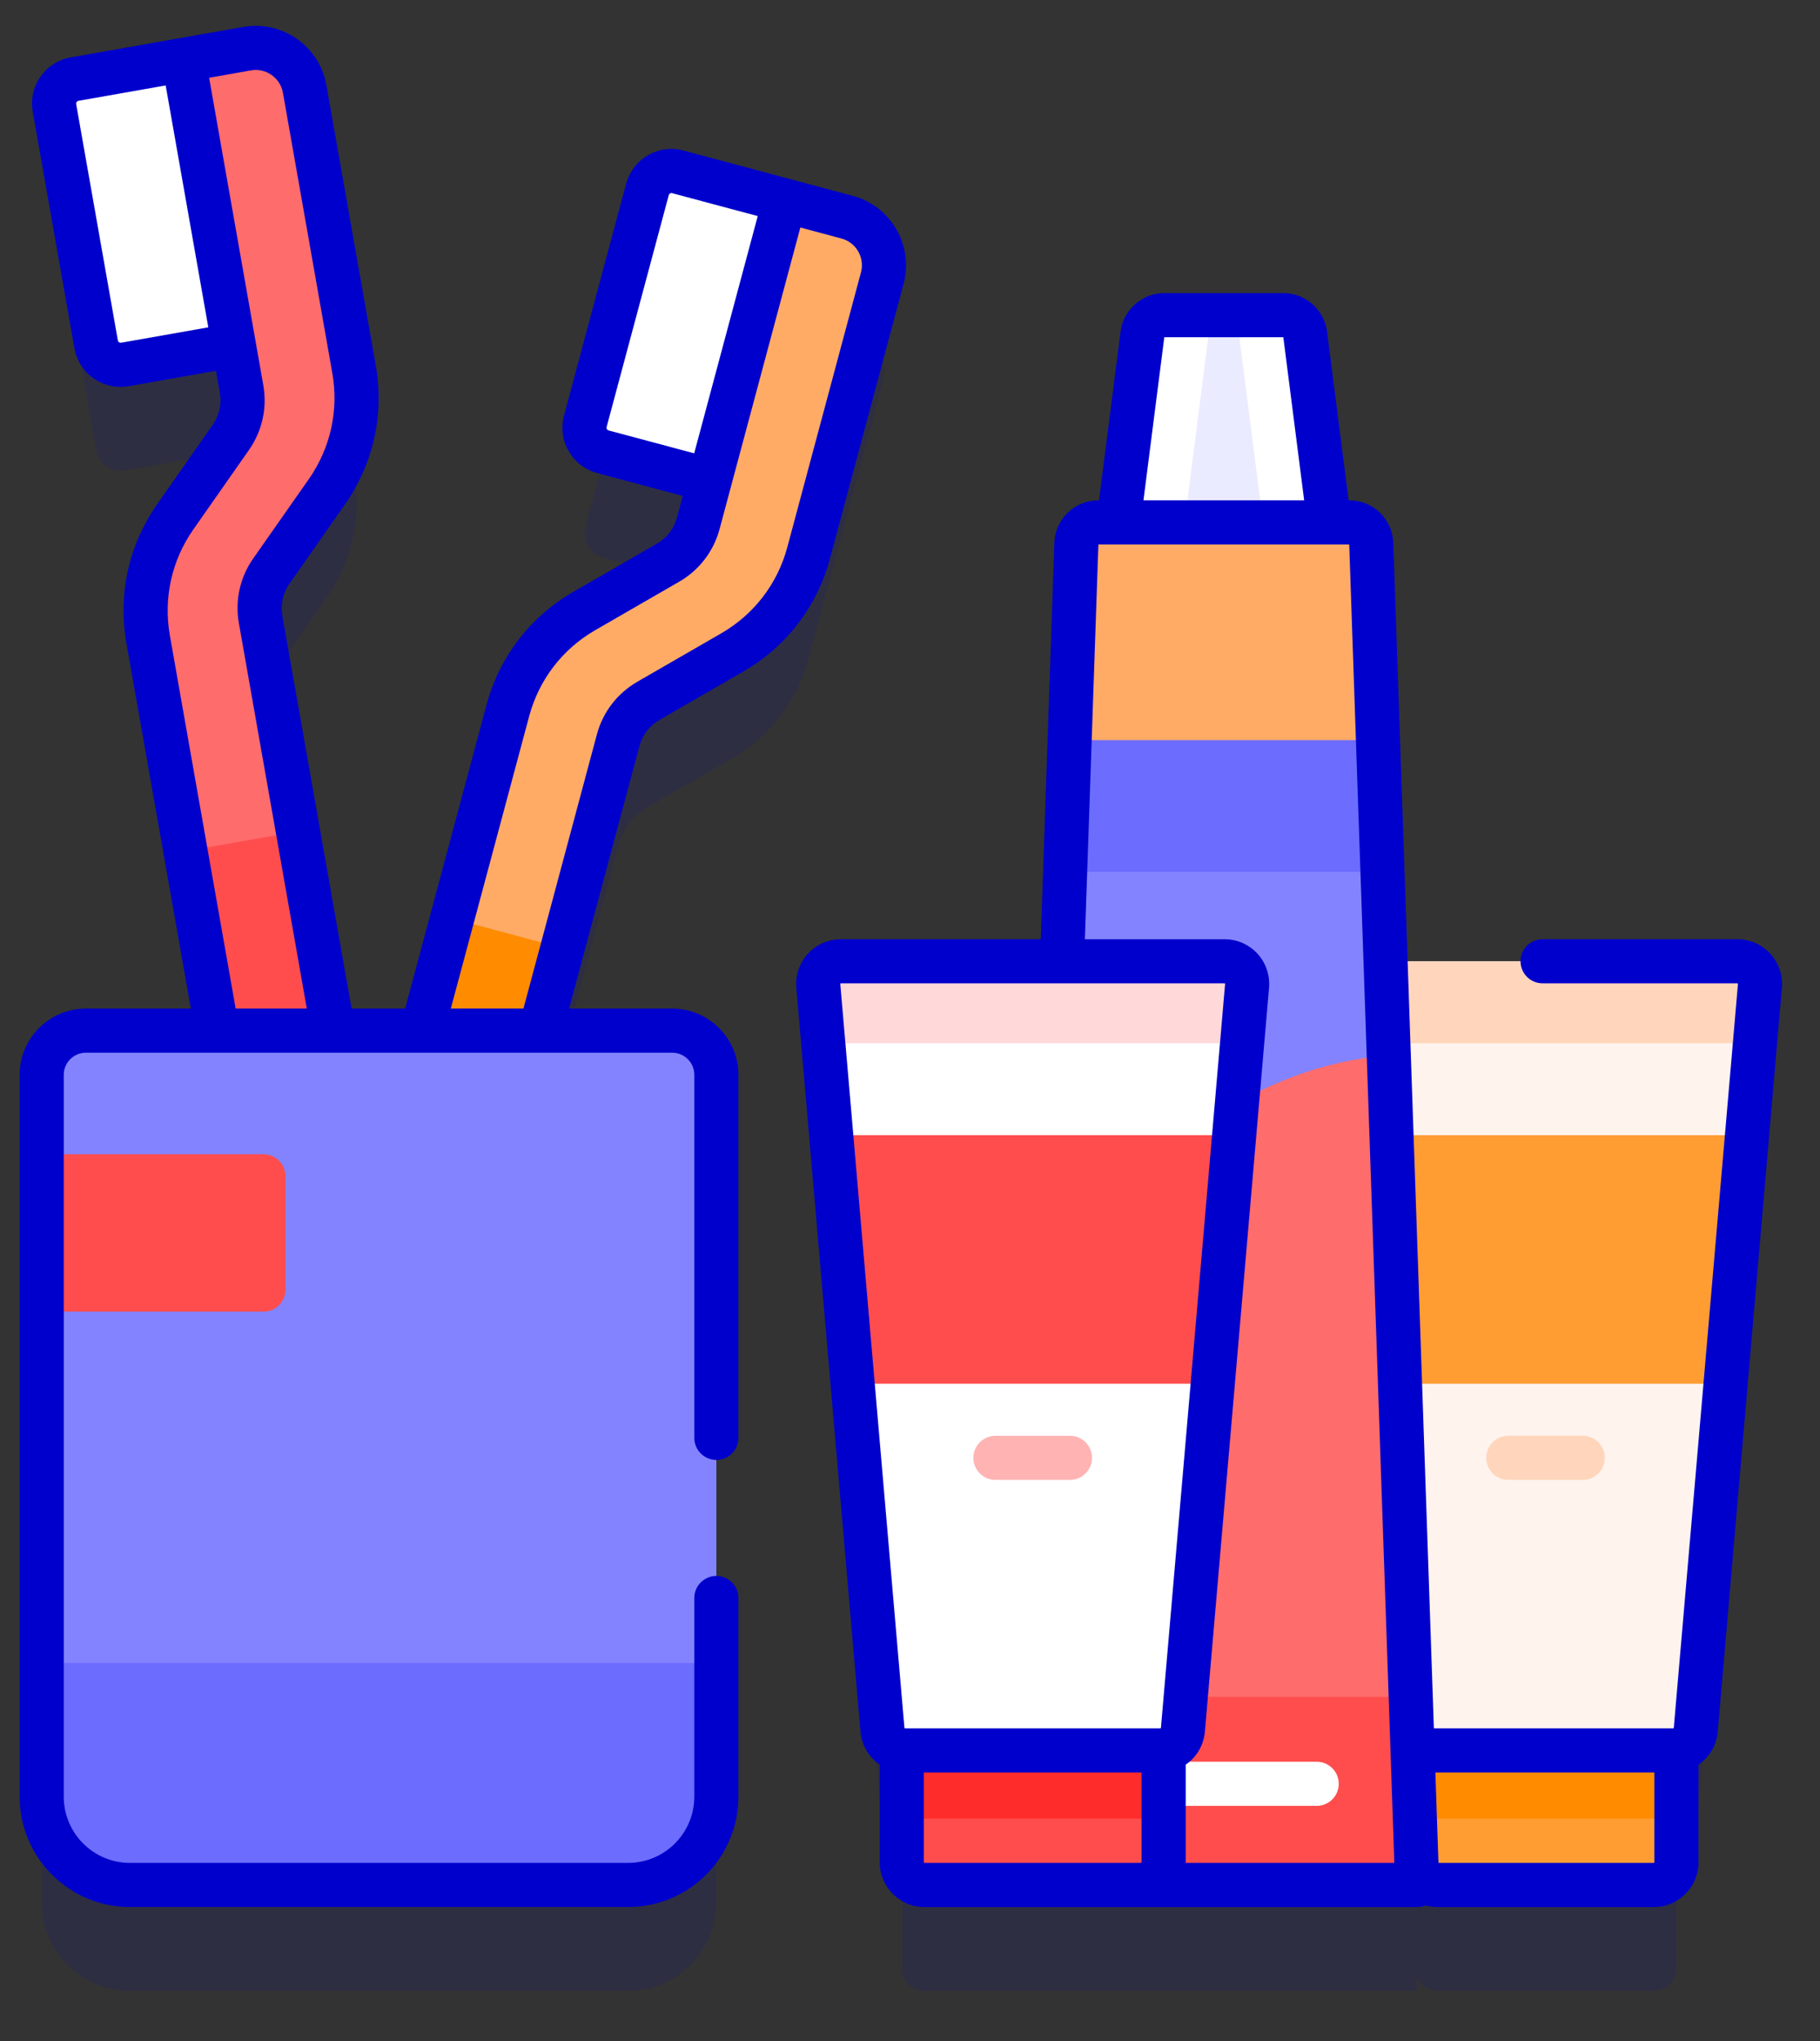 <?xml version="1.0" encoding="UTF-8"?>
<svg width="33px" height="37px" viewBox="0 0 33 37" version="1.1" xmlns="http://www.w3.org/2000/svg" xmlns:xlink="http://www.w3.org/1999/xlink">
    <rect x="0" y="0" width="33" height="37" fill="#333333" stroke="none"/>
    <!-- Generator: Sketch 64 (93537) - https://sketch.com -->
    <title>toiletries</title>
    <desc>Created with Sketch.</desc>
    <g id="Page-1" stroke="none" stroke-width="1" fill="none" fill-rule="evenodd">
        <g id="03-queckoo-web-app---admin-panel---dashboard" transform="translate(-527, -1448)" fill-rule="nonzero">
            <g id="Total-Items" transform="translate(466.667, 834.667)">
                <g id="6" transform="translate(60.667, 613.733)">
                    <g id="toiletries">
                        <g id="Group">
                            <g opacity="0.1" transform="translate(0.4, 2.32)" fill="#0000CC" id="Path">
                                <path d="M30.766,16.626 L24.388,16.626 L24.129,9.056 C24.122,8.84 23.945,8.67 23.729,8.67 L23.367,8.67 L22.932,5.263 C22.906,5.063 22.736,4.913 22.535,4.913 L20.377,4.913 C20.176,4.913 20.006,5.063 19.98,5.263 L19.545,8.67 L19.182,8.67 C18.967,8.67 18.79,8.84 18.783,9.056 L18.523,16.626 L14.513,16.626 C14.272,16.626 14.083,16.832 14.104,17.072 L15.267,30.556 C15.283,30.749 15.431,30.899 15.617,30.926 L15.617,32.96 C15.617,33.187 15.801,33.371 16.028,33.371 L17.95,33.371 L19.953,33.371 L24.961,33.371 L24.953,33.13 C25.018,33.272 25.16,33.371 25.327,33.371 L29.252,33.371 C29.479,33.371 29.663,33.187 29.663,32.96 L29.663,30.926 C29.849,30.899 29.997,30.748 30.013,30.556 L31.176,17.072 C31.197,16.832 31.008,16.626 30.766,16.626 L30.766,16.626 Z"></path>
                                <path d="M14.626,3.138 L11.557,2.315 C11.317,2.251 11.07,2.393 11.005,2.634 L9.879,6.838 C9.815,7.078 9.957,7.325 10.197,7.389 L12.136,7.908 L11.927,8.686 C11.846,8.989 11.652,9.243 11.38,9.399 L9.86,10.276 C9.172,10.674 8.679,11.316 8.473,12.083 L6.919,17.884 L5.306,17.884 L3.991,10.43 C3.937,10.123 4.007,9.807 4.186,9.552 L5.192,8.115 C5.648,7.464 5.823,6.674 5.685,5.892 L4.79,0.813 C4.703,0.323 4.236,-0.004 3.747,0.082 L0.618,0.634 C0.374,0.677 0.21,0.911 0.253,1.155 L1.009,5.442 C1.052,5.687 1.286,5.85 1.531,5.807 L3.506,5.459 L3.646,6.251 C3.7,6.56 3.631,6.872 3.451,7.129 L2.445,8.566 C1.989,9.217 1.814,10.007 1.952,10.79 L3.203,17.884 L0.822,17.884 C0.38,17.884 0.022,18.242 0.022,18.684 L0.022,31.771 C0.022,32.655 0.738,33.371 1.622,33.371 L10.655,33.371 C11.539,33.371 12.255,32.655 12.255,31.771 L12.255,18.684 C12.255,18.242 11.897,17.884 11.455,17.884 L9.064,17.884 L10.474,12.619 C10.555,12.318 10.752,12.062 11.022,11.906 L12.541,11.029 C13.23,10.632 13.722,9.99 13.928,9.222 L15.263,4.24 C15.392,3.76 15.107,3.266 14.626,3.138 Z"></path>
                            </g>
                            <g>
                                <path d="M23.767,9.07 L19.945,9.07 L20.38,5.663 C20.406,5.463 20.576,5.313 20.777,5.313 L22.935,5.313 C23.136,5.313 23.306,5.463 23.332,5.663 L23.767,9.07 Z" id="Path" fill="#FFFFFF"></path>
                                <polygon id="Path" fill="#EBEBFF" points="22.567 9.07 21.145 9.07 21.625 5.313 22.087 5.313"></polygon>
                                <g transform="translate(23.76, 16.96)" id="Path">
                                    <path d="M6.244,14.372 L1.615,14.372 C1.402,14.372 1.224,14.209 1.205,13.996 L0.042,0.512 C0.022,0.272 0.211,0.066 0.452,0.066 L7.406,0.066 C7.648,0.066 7.837,0.272 7.816,0.512 L6.653,13.996 C6.635,14.209 6.457,14.372 6.244,14.372 L6.244,14.372 Z" fill="#FFF3EE"></path>
                                    <path d="M0.132,1.553 L7.726,1.553 L7.816,0.512 C7.837,0.272 7.648,0.066 7.406,0.066 L0.452,0.066 C0.211,0.066 0.022,0.272 0.042,0.512 L0.132,1.553 Z" fill="#FFD6BB"></path>
                                    <polygon fill="#FF9D33" points="0.276 3.219 0.664 7.724 7.194 7.724 7.583 3.219"></polygon>
                                    <path d="M6.303,14.101 L6.303,16.4 C6.303,16.627 6.119,16.811 5.892,16.811 L1.967,16.811 C1.74,16.811 1.555,16.627 1.555,16.4 L1.555,14.101 L6.303,14.101 Z" fill="#FF9D33"></path>
                                    <polygon fill="#FF8B00" points="1.555 14.101 6.303 14.101 6.303 15.608 1.555 15.608"></polygon>
                                    <path d="M4.605,9.468 L3.254,9.468 C3.033,9.468 2.854,9.289 2.854,9.068 C2.854,8.847 3.033,8.668 3.254,8.668 L4.605,8.668 C4.826,8.668 5.005,8.847 5.005,9.068 C5.005,9.289 4.826,9.468 4.605,9.468 Z" fill="#FFD6BB"></path>
                                </g>
                                <path d="M25.362,33.771 L18.35,33.771 L19.183,9.456 C19.19,9.24 19.367,9.07 19.582,9.07 L24.129,9.07 C24.345,9.07 24.522,9.24 24.529,9.456 L25.362,33.771 Z" id="Path" fill="#8383FF"></path>
                                <path d="M24.67,13.557 L24.529,9.456 C24.522,9.24 24.345,9.07 24.13,9.07 L19.582,9.07 C19.367,9.07 19.19,9.24 19.183,9.456 L19.042,13.557 L24.67,13.557 Z" id="Path" fill="#FFAB66"></path>
                                <polygon id="Path" fill="#6C6CFF" points="19.061 13.017 18.979 15.404 24.733 15.404 24.651 13.017"></polygon>
                                <path d="M25.362,33.771 L18.351,33.771 L18.703,23.454 C19.933,20.793 22.206,18.943 24.847,18.73 L25.362,33.771 Z" id="Path" fill="#FF6C6C"></path>
                                <polygon id="Path" fill="#FF4D4D" points="18.467 30.361 18.351 33.771 25.362 33.771 25.245 30.361"></polygon>
                                <path d="M23.54,32.337 L20.548,32.337 C20.328,32.337 20.148,32.158 20.148,31.937 C20.148,31.716 20.328,31.537 20.548,31.537 L23.54,31.537 C23.761,31.537 23.94,31.716 23.94,31.937 C23.94,32.158 23.761,32.337 23.54,32.337 Z" id="Path" fill="#FFFFFF"></path>
                                <g>
                                    <g transform="translate(0.4, 0.4)" id="Path">
                                        <g transform="translate(5.76, 2.24)">
                                            <path d="M0.031,19.854 L2.713,9.843 C2.919,9.076 3.412,8.434 4.1,8.036 L5.62,7.159 C5.892,7.003 6.086,6.749 6.167,6.446 L7.735,0.595 L8.866,0.898 C9.347,1.026 9.632,1.52 9.503,2 L8.168,6.982 C7.962,7.75 7.47,8.392 6.781,8.789 L5.262,9.666 C4.992,9.822 4.795,10.078 4.714,10.379 L2.032,20.39 L0.031,19.854 Z" fill="#FFAB66"></path>
                                            <polygon fill="#FF8B00" transform="translate(1.872, 17.003) rotate(-74.991) translate(-1.872, -17.003) " points="-1.361 15.967 5.105 15.967 5.105 18.039 -1.361 18.039"></polygon>
                                            <path d="M4.437,5.149 L6.376,5.668 L7.735,0.595 L5.797,0.075 C5.557,0.011 5.31,0.153 5.245,0.394 L4.119,4.598 C4.055,4.838 4.197,5.085 4.437,5.149 L4.437,5.149 Z" fill="#FFFFFF"></path>
                                        </g>
                                        <g transform="translate(0.24, 0)">
                                            <path d="M3.512,20.996 L1.712,10.79 C1.574,10.007 1.749,9.217 2.205,8.566 L3.211,7.129 C3.391,6.872 3.46,6.56 3.406,6.251 L2.354,0.286 L3.507,0.082 C3.996,-0.004 4.463,0.323 4.55,0.813 L5.445,5.892 C5.583,6.675 5.408,7.464 4.952,8.115 L3.946,9.552 C3.768,9.807 3.697,10.123 3.752,10.43 L5.551,20.636 L3.512,20.996 Z" fill="#FF6C6C"></path>
                                            <polygon fill="#FF4D4D" transform="translate(3.98, 17.634) rotate(-10.018) translate(-3.98, -17.634) " points="2.944 14.401 5.015 14.401 5.015 20.867 2.944 20.867"></polygon>
                                            <path d="M1.291,5.807 L3.266,5.459 L2.354,0.286 L0.379,0.634 C0.134,0.677 -0.03,0.911 0.014,1.155 L0.769,5.442 C0.812,5.687 1.046,5.85 1.291,5.807 L1.291,5.807 Z" fill="#FFFFFF"></path>
                                        </g>
                                        <g transform="translate(0, 17.84)">
                                            <path d="M10.655,15.531 L1.622,15.531 C0.738,15.531 0.022,14.815 0.022,13.931 L0.022,0.844 C0.022,0.402 0.38,0.044 0.822,0.044 L11.455,0.044 C11.897,0.044 12.255,0.402 12.255,0.844 L12.255,13.931 C12.255,14.815 11.539,15.531 10.655,15.531 L10.655,15.531 Z" fill="#8383FF"></path>
                                            <path d="M4.042,5.138 L0.022,5.138 L0.022,2.285 L4.042,2.285 C4.262,2.285 4.442,2.464 4.442,2.685 L4.442,4.738 C4.442,4.959 4.263,5.138 4.042,5.138 L4.042,5.138 Z" fill="#FF4D4D"></path>
                                            <path d="M0.022,11.507 L0.022,13.931 C0.022,14.815 0.738,15.531 1.622,15.531 L10.655,15.531 C11.539,15.531 12.255,14.815 12.255,13.931 L12.255,11.507 L0.022,11.507 Z" fill="#6C6CFF"></path>
                                        </g>
                                    </g>
                                    <g>
                                        <g>
                                            <path d="M20.765,31.061 L20.765,33.36 C20.765,33.587 20.58,33.771 20.353,33.771 L16.428,33.771 C16.201,33.771 16.017,33.587 16.017,33.36 L16.017,31.061 L20.765,31.061 Z" id="Path" fill="#FF4D4D"></path>
                                            <polygon id="Path" fill="#FF2C2C" points="16.017 31.061 20.765 31.061 20.765 32.568 16.017 32.568"></polygon>
                                            <path d="M20.705,31.332 L16.076,31.332 C15.863,31.332 15.685,31.169 15.667,30.956 L14.504,17.472 C14.483,17.232 14.672,17.026 14.913,17.026 L21.868,17.026 C22.109,17.026 22.298,17.232 22.277,17.472 L21.114,30.956 C21.096,31.169 20.918,31.332 20.705,31.332 Z" id="Path" fill="#FFFFFF"></path>
                                            <path d="M14.593,18.513 L22.188,18.513 L22.278,17.472 C22.298,17.232 22.109,17.026 21.868,17.026 L14.914,17.026 C14.672,17.026 14.483,17.232 14.504,17.472 L14.593,18.513 Z" id="Path" fill="#FFD9D9"></path>
                                            <polygon id="Path" fill="#FF4D4D" points="14.737 20.179 15.126 24.684 21.656 24.684 22.044 20.179"></polygon>
                                            <g fill="#0000CC" id="Shape">
                                                <path d="M31.764,16.888 C31.611,16.721 31.393,16.626 31.166,16.626 L27.636,16.626 C27.415,16.626 27.236,16.805 27.236,17.026 C27.236,17.247 27.415,17.426 27.636,17.426 L31.166,17.426 C31.169,17.426 31.171,17.426 31.175,17.429 C31.178,17.433 31.178,17.436 31.178,17.438 L30.015,30.922 C30.014,30.928 30.009,30.932 30.004,30.932 L25.665,30.932 L24.929,9.442 C24.914,9.009 24.563,8.67 24.13,8.67 L24.119,8.67 L23.728,5.612 C23.677,5.214 23.336,4.913 22.935,4.913 L20.777,4.913 C20.376,4.913 20.034,5.214 19.984,5.612 L19.593,8.67 L19.582,8.67 C19.149,8.67 18.798,9.009 18.783,9.442 L18.537,16.626 L14.914,16.626 C14.687,16.626 14.469,16.721 14.316,16.888 C14.163,17.055 14.086,17.281 14.105,17.507 L15.268,30.991 C15.29,31.243 15.423,31.458 15.617,31.59 L15.617,33.36 C15.617,33.808 15.981,34.172 16.428,34.172 L19.941,34.172 L20.353,34.172 L25.362,34.172 C25.414,34.172 25.464,34.161 25.511,34.142 C25.581,34.161 25.653,34.172 25.727,34.172 L29.652,34.172 C30.099,34.172 30.463,33.808 30.463,33.36 L30.463,31.59 C30.657,31.458 30.79,31.243 30.812,30.991 L31.975,17.507 C31.994,17.281 31.918,17.055 31.764,16.888 L31.764,16.888 Z M20.777,5.713 L22.935,5.713 L23.313,8.67 L20.399,8.67 L20.777,5.713 Z M14.902,17.438 C14.902,17.436 14.902,17.433 14.905,17.429 C14.909,17.426 14.911,17.426 14.914,17.426 L21.868,17.426 C21.87,17.426 21.873,17.426 21.876,17.429 C21.88,17.433 21.879,17.436 21.879,17.438 L20.716,30.922 C20.716,30.928 20.711,30.932 20.705,30.932 L16.077,30.932 C16.071,30.932 16.066,30.928 16.065,30.922 L14.902,17.438 Z M19.941,33.371 L16.428,33.371 C16.422,33.371 16.417,33.366 16.417,33.36 L16.417,31.732 L20.365,31.732 L20.365,33.36 C20.365,33.366 20.36,33.371 20.353,33.371 L19.941,33.371 Z M21.164,33.371 C21.164,33.368 21.165,33.364 21.165,33.36 L21.165,31.59 C21.358,31.458 21.491,31.243 21.513,30.991 L22.676,17.507 C22.695,17.281 22.619,17.055 22.466,16.888 C22.312,16.721 22.094,16.626 21.868,16.626 L19.337,16.626 L19.582,9.47 L19.944,9.47 C19.945,9.47 19.945,9.47 19.945,9.47 C19.946,9.47 19.946,9.47 19.946,9.47 L24.13,9.47 L24.948,33.371 L21.164,33.371 L21.164,33.371 Z M29.652,33.371 L25.748,33.371 L25.692,31.732 L29.663,31.732 L29.663,33.36 C29.663,33.366 29.658,33.371 29.652,33.371 L29.652,33.371 Z"></path>
                                                <path d="M16.05,4.744 C16.235,4.051 15.822,3.337 15.13,3.151 L12.06,2.329 C11.841,2.27 11.612,2.3 11.415,2.414 C11.219,2.528 11.078,2.711 11.019,2.93 L9.893,7.134 C9.834,7.354 9.864,7.583 9.978,7.779 C10.091,7.976 10.274,8.117 10.494,8.175 L10.494,8.176 L12.046,8.591 L11.941,8.982 C11.887,9.182 11.759,9.35 11.58,9.453 L10.06,10.33 C9.279,10.781 8.72,11.509 8.487,12.38 L7.012,17.884 L6.041,17.884 L4.785,10.761 C4.749,10.557 4.795,10.351 4.914,10.182 L5.92,8.745 C6.437,8.006 6.636,7.11 6.479,6.222 L5.584,1.143 C5.459,0.437 4.784,-0.036 4.077,0.088 L0.949,0.64 C0.726,0.679 0.531,0.804 0.4,0.99 C0.27,1.176 0.22,1.401 0.26,1.625 L1.015,5.911 C1.055,6.135 1.179,6.33 1.365,6.46 C1.51,6.561 1.678,6.614 1.851,6.614 C1.9,6.614 1.95,6.61 2,6.601 L3.582,6.322 L3.652,6.721 C3.688,6.925 3.642,7.13 3.524,7.3 L2.518,8.737 C2,9.476 1.802,10.371 1.958,11.259 L3.127,17.884 L1.222,17.884 C0.56,17.884 0.022,18.423 0.022,19.084 L0.022,32.171 C0.022,33.274 0.919,34.171 2.022,34.171 L11.055,34.171 C12.158,34.171 13.055,33.274 13.055,32.171 L13.055,28.569 C13.055,28.348 12.876,28.169 12.655,28.169 C12.434,28.169 12.255,28.348 12.255,28.569 L12.255,32.171 C12.255,32.833 11.717,33.371 11.055,33.371 L2.022,33.371 C1.36,33.371 0.822,32.833 0.822,32.171 L0.822,19.084 C0.822,18.864 1.002,18.684 1.222,18.684 L11.855,18.684 C12.076,18.684 12.255,18.864 12.255,19.084 L12.255,25.666 C12.255,25.887 12.434,26.066 12.655,26.066 C12.876,26.066 13.055,25.887 13.055,25.666 L13.055,19.084 C13.055,18.423 12.517,17.884 11.855,17.884 L9.985,17.884 L11.261,13.123 C11.314,12.923 11.442,12.756 11.622,12.652 L13.141,11.775 C13.923,11.325 14.481,10.597 14.715,9.726 L16.05,4.744 Z M12.253,7.818 L10.701,7.403 L10.701,7.403 C10.688,7.399 10.677,7.391 10.67,7.379 C10.663,7.367 10.662,7.354 10.665,7.341 L11.792,3.137 C11.795,3.124 11.803,3.114 11.815,3.107 C11.827,3.1 11.84,3.098 11.853,3.102 L13.405,3.517 L13.354,3.708 L12.253,7.818 Z M1.861,5.813 C1.848,5.815 1.835,5.812 1.824,5.805 C1.813,5.797 1.806,5.786 1.803,5.772 L1.047,1.486 C1.045,1.472 1.048,1.46 1.056,1.448 C1.064,1.437 1.075,1.43 1.088,1.428 L2.67,1.149 L3.443,5.534 L1.861,5.813 Z M2.746,11.12 C2.627,10.443 2.778,9.759 3.173,9.196 L4.179,7.759 C4.42,7.414 4.513,6.996 4.44,6.582 L3.458,1.01 L4.216,0.876 C4.488,0.828 4.748,1.01 4.796,1.282 L5.691,6.361 C5.811,7.039 5.659,7.722 5.265,8.286 L4.258,9.723 C4.017,10.067 3.924,10.485 3.998,10.9 L5.229,17.884 L3.939,17.884 L2.746,11.12 Z M12.742,11.082 L11.222,11.959 C10.857,12.17 10.597,12.509 10.488,12.916 L9.157,17.884 L7.84,17.884 L9.26,12.587 C9.438,11.922 9.864,11.367 10.46,11.023 L11.98,10.146 C12.344,9.936 12.605,9.596 12.714,9.189 L14.178,3.724 L14.923,3.924 C15.189,3.995 15.348,4.27 15.277,4.537 L13.942,9.518 C13.764,10.183 13.338,10.738 12.742,11.082 L12.742,11.082 Z"></path>
                                            </g>
                                        </g>
                                        <path d="M19.066,26.428 L17.715,26.428 C17.494,26.428 17.315,26.249 17.315,26.028 C17.315,25.807 17.494,25.628 17.715,25.628 L19.066,25.628 C19.287,25.628 19.466,25.807 19.466,26.028 C19.466,26.249 19.287,26.428 19.066,26.428 Z" id="Path" fill="#FFB3B3"></path>
                                    </g>
                                </g>
                            </g>
                        </g>
                    </g>
                </g>
            </g>
        </g>
    </g>
</svg>